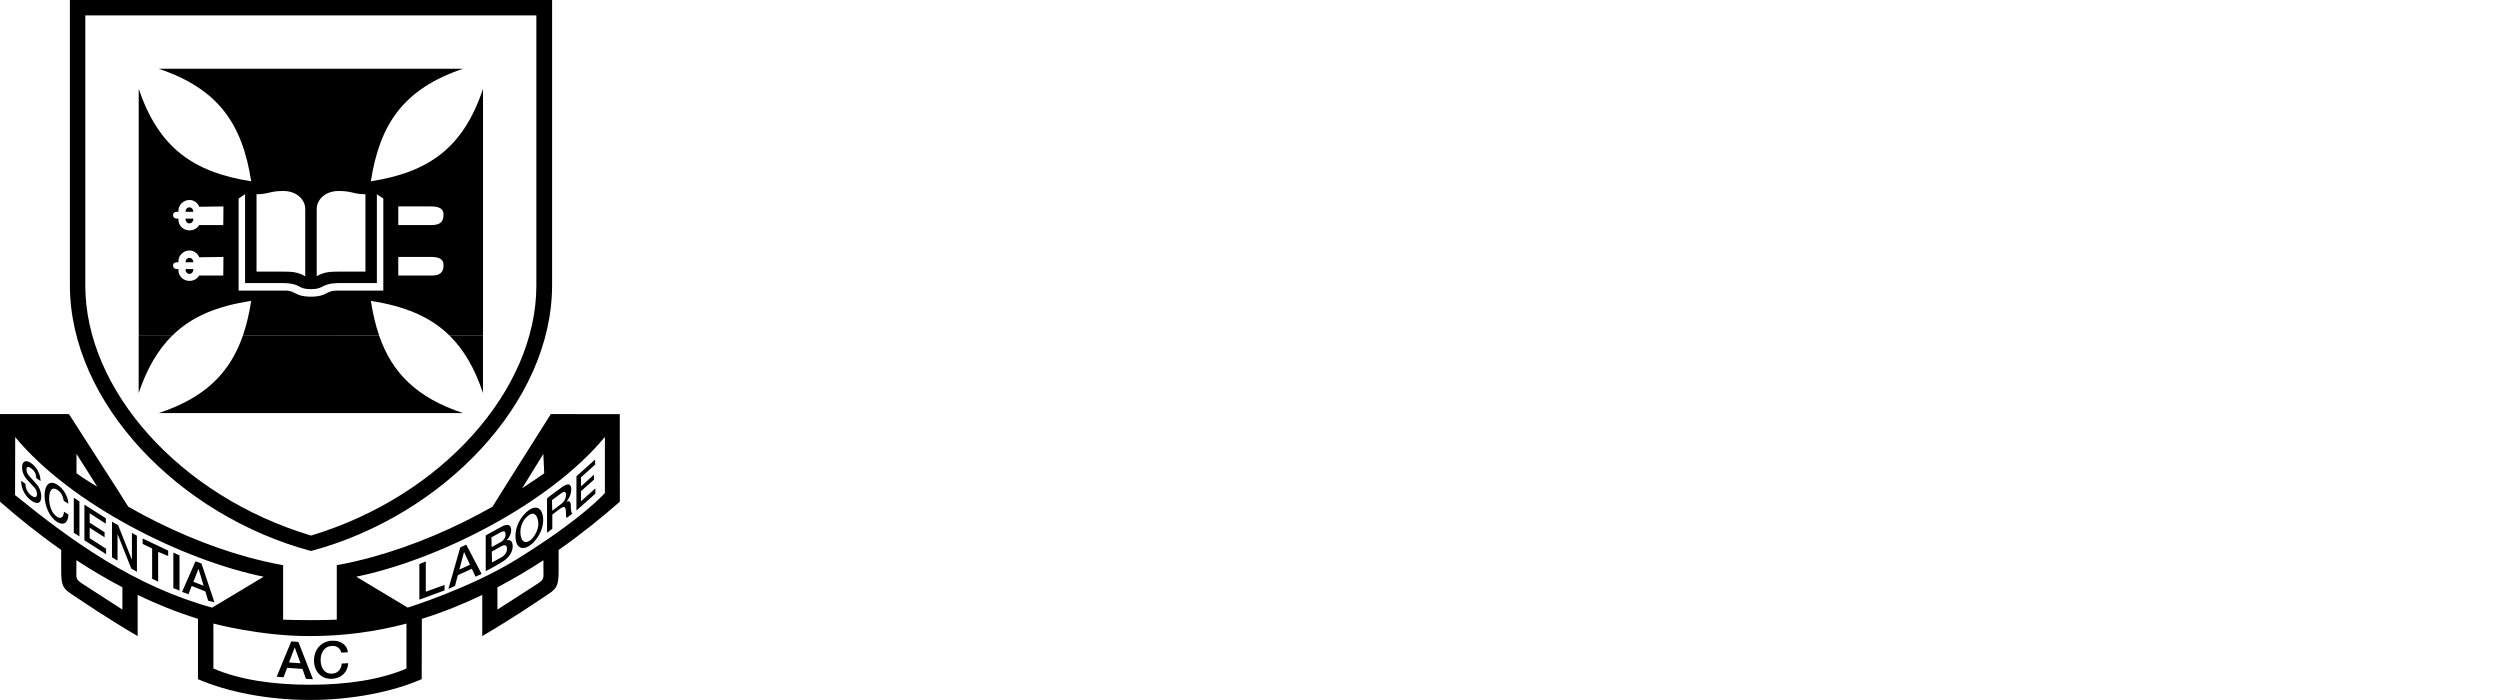 <svg version="1.1" xmlns="http://www.w3.org/2000/svg" xmlns:xlink="http://www.w3.org/1999/xlink" height="120" width="428.58" viewBox="0 0 428.583 120">
<title>University of Queensland</title>
<g transform="matrix(3.249,0,0,3.249,-27.315,-1.381)">
<defs>
<rect id="XMLID_1_" y="0" width="152.22" x="0" height="45.589"/>
</defs>
<clipPath id="XMLID_3_">
<use xlink:href="#XMLID_1_" height="45.589" width="152.222" y="0" x="0"/>
</clipPath>
<path fill="#000" d="m37.272,26.723s0.158-0.14,0.265-0.211l0.49-0.359c0.349-0.259,0.522-0.212,0.522,0.094,0,0.345-0.207,0.595-0.259,0.655,0.094-0.052,0.236-0.075,0.236,0.208,0,0.212,0.022,0.386,0.084,0.414l-0.297,0.226c-0.043-0.051-0.043-0.149-0.043-0.234,0-0.335-0.061-0.435-0.315-0.245l-0.405,0.306v0.749l-0.278,0.208v-1.811zm0.26,0.093c0.007,0.202,0.012,0.411,0.015,0.558l0.457-0.346c0.174-0.127,0.268-0.301,0.268-0.49,0-0.23-0.127-0.179-0.272-0.069l-0.468,0.347z" clip-path="url(#XMLID_3_)"/>
<path fill="#000" d="m34.378,30.382-0.342,0.177v-1.881s0.131-0.084,0.278-0.156l0.556-0.306c0.311-0.165,0.509-0.127,0.509,0.189,0,0.188-0.089,0.372-0.245,0.532,0.212-0.058,0.325,0.061,0.325,0.311,0,0.297-0.188,0.631-0.636,0.876l-0.445,0.258zm-0.041-1.603,0.013,0.514,0.479-0.266c0.141-0.076,0.254-0.228,0.254-0.396,0-0.192-0.094-0.208-0.254-0.123l-0.492,0.271zm0.018,0.751,0.015,0.572,0.5-0.274c0.179-0.099,0.288-0.264,0.288-0.453,0-0.184-0.109-0.23-0.288-0.132l-0.515,0.287z" clip-path="url(#XMLID_3_)"/>
<path fill="#000" d="m32.565,30.772-0.149,0.567-0.35,0.161,0.627-2.192,0.315-0.146,0.811,1.546-0.32,0.146-0.194-0.418-0.74,0.336zm0.64-0.549-0.313-0.673-0.248,0.928,0.561-0.255z" clip-path="url(#XMLID_3_)"/>
<path fill="#000" d="m23.557,35.661-0.188,0.5-0.363-0.028,0.768-1.866,0.377,0.028,0.769,1.97-0.372-0.023-0.179-0.52c-0.228-0.014-0.646-0.047-0.812-0.061m0.707-0.24-0.306-0.839-0.303,0.798,0.609,0.041z" clip-path="url(#XMLID_3_)"/>
<path fill="#000" d="m18.521,31.345-0.17,0.435-0.339-0.123,0.711-1.616,0.315,0.118,0.684,2.049-0.334-0.089-0.146-0.488-0.721-0.286zm0.63-0.013-0.27-0.896-0.27,0.688,0.54,0.208z" clip-path="url(#XMLID_3_)"/>
<path fill="#000" d="m36.652,31.303c0.509-0.33,0.429-0.307,0.429-0.891v-0.426c-0.767,0.501-1.576,0.982-2.427,1.427v1.177s1.131-0.732,1.998-1.287m1.23-1.859v1.048c0,0.801-0.07,0.961-0.518,1.264-0.707,0.471-1.813,1.233-3.511,2.232v-2.172c-1.01,0.486-2.073,0.915-3.187,1.262l-0.008,3.182c-1.508,0.66-3.642,1.098-5.898,1.098-2.258,0-4.399-0.438-5.907-1.098v-3.183c-1.112-0.346-2.174-0.774-3.184-1.26v2.171c-1.7-0.999-2.808-1.762-3.515-2.232-0.447-0.303-0.518-0.463-0.518-1.264v-1.051c-1.196-0.836-2.274-1.71-3.229-2.545v-4.622h3.638c1.476,2.309,2.558,3.963,3.128,4.886,2.021,1.155,4.19,2.078,6.291,2.658,0.642,0.174,1.268,0.32,1.881,0.429v2.874c0.462,0.033,2.369,0.033,2.832,0v-2.874c0.607-0.108,1.238-0.255,1.875-0.429,2.102-0.58,4.315-1.503,6.342-2.658,0,0,1.628-2.61,3.077-4.886l3.638,0.003,0.004,4.619c-0.953,0.836-2.036,1.711-3.231,2.548m-25.444,0.539v0.429c0,0.584-0.075,0.561,0.434,0.891l1.993,1.287v-1.177c-0.85-0.445-1.661-0.928-2.427-1.43m27.885-6.503c-2.959,3.577-8.873,6.508-13.118,7.375l2.714,1.63s3.277-1.017,5.759-2.552c3.532-2.188,4.646-3.497,4.646-3.497v-2.956zm-4.364,2.708c0.656-0.432,1.163-0.789,1.163-0.789l-0.046-1.023-1.117,1.812zm-22.422-0.083c-0.315-0.514-0.633-0.994-1.094-1.73v1.023c0.364,0.274,1.094,0.707,1.094,0.707m-4.328-2.615-0.008,3.059c2.992,2.422,6.268,4.801,10.399,5.937l2.719-1.63c-4.246-0.868-10.152-3.793-13.11-7.366m10.457,9.837v2.372c1.366,0.593,3.152,0.857,5.095,0.857,1.944,0,3.727-0.265,5.093-0.857v-2.371c-1.603,0.426-3.303,0.66-5.093,0.66-2.6,0.009-5.089-0.659-5.09-0.66l-0.005-0.001z" clip-path="url(#XMLID_3_)"/>
<path fill="#000" d="M24.817,29.498c-6.938-1.854-12.722-7.808-12.722-14.026v-15.047h25.443v15.047c0.001,6.218-5.783,12.173-12.721,14.026m-11.909-28.26v14.253c0,5.5,4.972,11.113,11.909,13.193,6.918-2.08,11.891-7.693,11.891-13.193v-14.253h-23.8z" clip-path="url(#XMLID_3_)"/>
<polygon points="17.554,31.458,17.879,31.585,17.879,29.729,17.554,29.587" fill="#000" clip-path="url(#XMLID_3_)"/>
<polygon fill-rule="evenodd" clip-path="url(#XMLID_3_)" points="15.934,29.126,16.434,29.365,16.434,30.964,16.753,31.118,16.753,29.545,17.281,29.762,17.281,29.479,15.934,28.839" fill="#000"/>
<polygon points="15.368,29.945,15.358,29.94,14.642,28.141,14.317,27.952,14.317,29.832,14.609,30.007,14.609,28.621,14.619,28.626,15.335,30.427,15.632,30.596,15.632,28.692,15.368,28.541" fill="#000" clip-path="url(#XMLID_3_)"/>
<polygon fill-rule="evenodd" clip-path="url(#XMLID_3_)" points="13.139,27.51,13.992,28.057,13.992,27.773,12.861,27.053,12.861,28.933,14.006,29.667,14.006,29.381,13.139,28.824,13.139,28.272,13.926,28.777,13.926,28.509,13.139,28.005" fill="#000"/>
<polygon points="12.301,28.537,12.598,28.729,12.598,26.883,12.301,26.689" fill="#000" clip-path="url(#XMLID_3_)"/>
<path fill="#000" d="m12.018,27.005c-0.028-0.419-0.278-0.811-0.594-1.008-0.414-0.26-0.664,0.032-0.664,0.574,0,0.538,0.25,1.136,0.664,1.396,0.34,0.208,0.575,0.047,0.594-0.396l-0.236-0.146c-0.018,0.264-0.141,0.409-0.357,0.273-0.298-0.183-0.425-0.618-0.425-0.975,0-0.363,0.127-0.642,0.424-0.457,0.208,0.123,0.311,0.349,0.349,0.589l0.245,0.15z" clip-path="url(#XMLID_3_)"/>
<path fill="#000" d="m9.521,25.794c0.005,0.466,0.25,0.844,0.547,1.051,0.259,0.18,0.518,0.193,0.518-0.226,0-0.198-0.08-0.467-0.255-0.655-0.064-0.08-0.353-0.387-0.372-0.41-0.095-0.104-0.155-0.222-0.155-0.354,0-0.188,0.132-0.15,0.234-0.075,0.161,0.108,0.274,0.273,0.283,0.528l0.226,0.155c0-0.392-0.226-0.759-0.499-0.947-0.235-0.165-0.476-0.151-0.476,0.226,0,0.189,0.066,0.435,0.287,0.674,0.179,0.193,0.302,0.316,0.391,0.425,0.053,0.065,0.109,0.165,0.109,0.306,0,0.146-0.076,0.236-0.278,0.095-0.184-0.128-0.33-0.344-0.33-0.632l-0.23-0.161z" clip-path="url(#XMLID_3_)"/>
<path fill="#000" d="m26.766,34.842c-0.047-0.415-0.405-0.632-0.857-0.608-0.594,0.033-0.942,0.509-0.934,1.061,0.01,0.547,0.373,0.984,0.966,0.946,0.486-0.027,0.816-0.361,0.84-0.823l-0.34,0.019c-0.023,0.278-0.192,0.513-0.504,0.532-0.424,0.027-0.607-0.33-0.612-0.692-0.01-0.368,0.165-0.745,0.589-0.769,0.292-0.019,0.442,0.137,0.504,0.354l0.348-0.02z" clip-path="url(#XMLID_3_)"/>
<polygon fill-rule="evenodd" clip-path="url(#XMLID_3_)" points="39.063,25.61,39.809,24.941,39.809,24.673,38.823,25.554,38.823,27.363,39.822,26.473,39.822,26.194,39.063,26.873,39.063,26.341,39.751,25.729,39.751,25.47,39.063,26.087" fill="#000"/>
<polygon fill-rule="evenodd" clip-path="url(#XMLID_3_)" points="31.864,31.288,30.874,31.647,30.874,30.049,30.535,30.187,30.535,32.066,31.864,31.576" fill="#000"/>
<path d="m35.624,28.941c-0.089-0.457,0.104-1.074,0.547-1.483,0.447-0.41,0.787-0.283,0.876,0.17,0,0,0.19,0.746-0.551,1.479-0.441,0.377-0.787,0.283-0.872-0.166m1.164-1.074c-0.062-0.302-0.25-0.48-0.57-0.184-0.321,0.292-0.391,0.712-0.335,1.013,0.057,0.303,0.237,0.466,0.566,0.189,0.504-0.559,0.339-1.018,0.339-1.018" fill-rule="evenodd" clip-path="url(#XMLID_3_)" fill="#000"/>
<path d="m33.891,18.142v3.02c-0.436-1.306-1.011-2.288-1.755-3.022l1.755,0.002zm-5.476,0c0.682,1.965,1.986,3.269,4.417,4.078h-16.048c2.444-0.81,3.753-2.113,4.436-4.079l7.195,0.001zm-10.932,0c-0.741,0.738-1.317,1.72-1.759,3.02v-3.02h1.759z" fill-rule="evenodd" clip-path="url(#XMLID_3_)" fill="#000"/>
<path d="m24.816,16.079c0.85,0,0.774-0.321,1.36-0.321h2.457v-4.858l-0.34-0.228v4.688h-1.909c-1.097,0-0.813,0.321-1.568,0.321-0.775,0-0.474-0.321-1.569-0.321h-1.909v-4.688l-0.341,0.228v4.857h2.458c0.567,0.001,0.491,0.322,1.361,0.322m0.302-1.077c0.378-0.227,0.681-0.246,1.248-0.246h1.323v-4.083c-0.662,0-0.662-0.17-1.418-0.17-0.719,0-1.153,0.473-1.153,0.945v3.554zm-0.605,0c-0.396-0.227-0.68-0.246-1.246-0.246h-1.324v-4.083c0.662,0,0.662-0.17,1.418-0.17,0.718,0,1.152,0.473,1.152,0.945v3.554zm-6.315-0.738h0.41c0-0.136-0.096-0.234-0.208-0.234-0.113,0-0.202,0.099-0.202,0.222v0.012zm0.41,0.359h-0.41v0.033c0,0.122,0.089,0.221,0.202,0.221,0.112,0,0.208-0.099,0.208-0.221v-0.033zm1.58,0.341h-1.271c-0.094,0.17-0.302,0.283-0.51,0.283-0.322,0-0.586-0.245-0.586-0.567v-0.057h-0.095c-0.113,0-0.189-0.075-0.189-0.188,0-0.095,0.076-0.171,0.189-0.171h0.095v-0.056c0-0.303,0.264-0.566,0.586-0.566,0.227,0,0.435,0.15,0.51,0.358l1.281-0.018-0.01,0.982zm9.234-0.982,1.669-0.001c0.436,0,0.72,0.075,0.72,0.435,0,0.415-0.228,0.548-0.624,0.548h-1.765v-0.982zm-11.224-2.382h0.41c0-0.137-0.096-0.235-0.208-0.235-0.113,0-0.202,0.099-0.202,0.221v0.014zm0.41,0.358h-0.41v0.033c0,0.122,0.089,0.221,0.202,0.221,0.112,0,0.208-0.099,0.208-0.221v-0.033zm1.58,0.341h-1.271c-0.094,0.17-0.302,0.283-0.51,0.283-0.322,0-0.586-0.246-0.586-0.566v-0.058h-0.095c-0.113,0-0.189-0.075-0.189-0.188,0-0.095,0.076-0.17,0.189-0.17h0.095v-0.058c0-0.302,0.264-0.566,0.586-0.566,0.227,0,0.435,0.151,0.51,0.358l1.281-0.017-0.01,0.982zm9.234-0.982,1.669-0.001c0.436,0,0.72,0.075,0.72,0.434,0,0.416-0.228,0.549-0.624,0.549h-1.765v-0.982zm-13.696,6.825v-13.029c1.059,3.119,2.892,4.404,5.935,4.877-0.472-3.044-1.739-4.877-4.876-5.937h16.048c-3.119,1.06-4.385,2.893-4.858,5.937,3.044-0.473,4.878-1.758,5.918-4.877v13.028h-1.757c-1.032-1.021-2.393-1.563-4.161-1.839,0.104,0.668,0.248,1.279,0.441,1.838l-7.195,0.001c0.193-0.56,0.336-1.171,0.44-1.839-1.775,0.266-3.138,0.813-4.176,1.843l-1.759-0.003z" fill-rule="evenodd" clip-path="url(#XMLID_3_)" fill="#000"/>

</g>
</svg>

